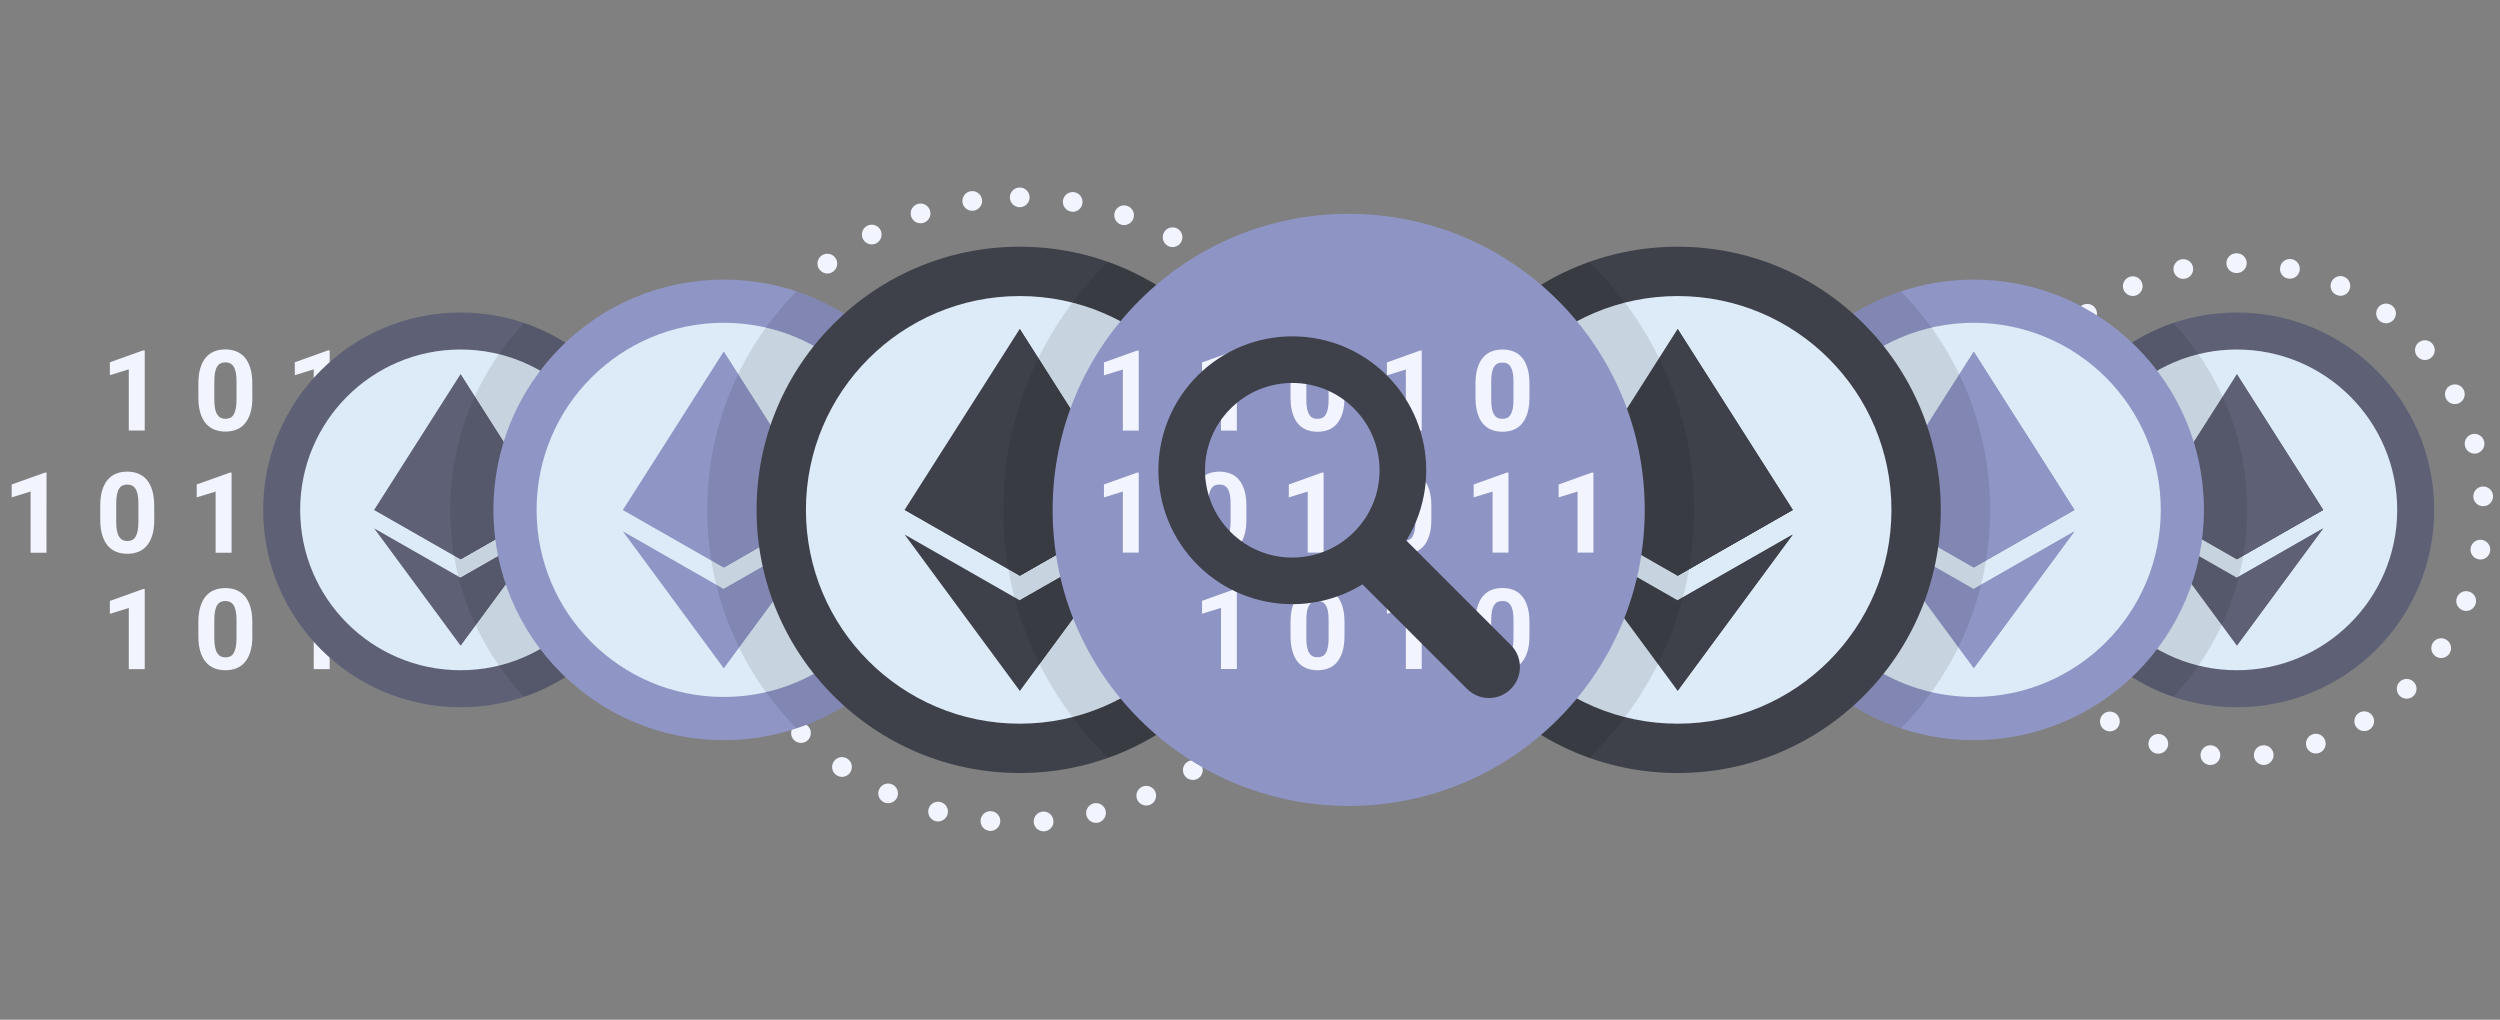 <?xml version="1.0" encoding="utf-8"?>
<!-- Generator: Adobe Illustrator 21.1.0, SVG Export Plug-In . SVG Version: 6.00 Build 0)  -->
<svg version="1.1" id="Layer_1" xmlns="http://www.w3.org/2000/svg" xmlns:xlink="http://www.w3.org/1999/xlink" x="0px" y="0px"
	 width="3040px" height="1240px" viewBox="0 0 3040 1240" enable-background="new 0 0 3040 1240" xml:space="preserve">
<rect x="0" y="0" width="3040" height="1240" fill="#808080" stroke="none"/>
<rect display="none" fill="#2094FA" width="3040" height="1240"/>
<g>
	<g>
		<path fill="#F2F4FF" d="M175.9,523.5h-19.3v-74.4l-23,7.1v-15.7l40.3-14.4h2.1v97.4L175.9,523.5L175.9,523.5z"/>
		<path fill="#F2F4FF" d="M306.9,483.3c0,7.3-0.8,13.6-2.4,18.8s-3.8,9.5-6.7,12.9c-2.9,3.4-6.3,5.9-10.3,7.4
			c-4,1.6-8.5,2.4-13.4,2.4s-9.4-0.8-13.4-2.4c-4-1.6-7.5-4.1-10.4-7.4c-2.9-3.4-5.1-7.7-6.7-12.9c-1.6-5.2-2.4-11.5-2.4-18.8v-16.9
			c0-7.3,0.8-13.6,2.4-18.8c1.6-5.2,3.8-9.5,6.7-12.9s6.3-5.8,10.3-7.4s8.5-2.4,13.3-2.4c4.9,0,9.4,0.8,13.4,2.4s7.5,4.1,10.4,7.4
			c2.9,3.4,5.1,7.7,6.7,12.9s2.4,11.5,2.4,18.8v16.9H306.9z M287.6,463.7c0-4.3-0.3-7.9-0.9-10.9c-0.6-2.9-1.5-5.3-2.7-7.1
			s-2.6-3.1-4.3-3.9c-1.7-0.8-3.6-1.2-5.7-1.2s-4,0.4-5.7,1.2s-3.1,2.1-4.2,3.9c-1.2,1.8-2,4.2-2.6,7.1c-0.6,2.9-0.9,6.6-0.9,10.9
			v22.2c0,4.4,0.3,8,0.9,11s1.5,5.4,2.7,7.2s2.6,3.2,4.3,4c1.7,0.8,3.6,1.2,5.7,1.2s4-0.4,5.7-1.2s3.1-2.1,4.2-4
			c1.1-1.8,2-4.3,2.6-7.2c0.6-3,0.9-6.7,0.9-11V463.7z"/>
		<path fill="#F2F4FF" d="M400.8,523.5h-19.3v-74.4l-23,7.1v-15.7l40.3-14.4h2.1v97.4L400.8,523.5L400.8,523.5z"/>
		<path fill="#F2F4FF" d="M531.9,483.3c0,7.3-0.8,13.6-2.4,18.8c-1.6,5.2-3.8,9.5-6.7,12.9s-6.3,5.9-10.3,7.4
			c-4,1.6-8.5,2.4-13.4,2.4s-9.4-0.8-13.4-2.4c-4-1.6-7.5-4.1-10.4-7.4c-2.9-3.4-5.1-7.7-6.7-12.9s-2.4-11.5-2.4-18.8v-16.9
			c0-7.3,0.8-13.6,2.4-18.8s3.8-9.5,6.7-12.9c2.9-3.4,6.3-5.8,10.3-7.4s8.5-2.4,13.3-2.4c4.9,0,9.4,0.8,13.4,2.4s7.5,4.1,10.4,7.4
			c2.9,3.4,5.1,7.7,6.7,12.9c1.6,5.2,2.4,11.5,2.4,18.8L531.9,483.3L531.9,483.3z M512.6,463.7c0-4.3-0.3-7.9-0.9-10.9
			c-0.6-2.9-1.5-5.3-2.7-7.1s-2.6-3.1-4.3-3.9c-1.7-0.8-3.6-1.2-5.7-1.2s-4,0.4-5.7,1.2s-3.1,2.1-4.2,3.9c-1.2,1.8-2,4.2-2.6,7.1
			c-0.6,2.9-0.9,6.6-0.9,10.9v22.2c0,4.4,0.3,8,0.9,11s1.5,5.4,2.7,7.2s2.6,3.2,4.3,4c1.7,0.8,3.6,1.2,5.7,1.2s4-0.4,5.7-1.2
			s3.1-2.1,4.2-4c1.1-1.8,2-4.3,2.6-7.2c0.6-3,0.9-6.7,0.9-11V463.7z"/>
	</g>
	<g>
		<path fill="#F2F4FF" d="M175.9,813.7h-19.3v-74.4l-23,7.1v-15.7l40.3-14.4h2.1v97.4L175.9,813.7L175.9,813.7z"/>
		<path fill="#F2F4FF" d="M306.9,773.5c0,7.3-0.8,13.6-2.4,18.8s-3.8,9.5-6.7,12.9c-2.9,3.4-6.3,5.9-10.3,7.4
			c-4,1.6-8.5,2.4-13.4,2.4s-9.4-0.8-13.4-2.4c-4-1.6-7.5-4.1-10.4-7.4c-2.9-3.4-5.1-7.7-6.7-12.9c-1.6-5.2-2.4-11.5-2.4-18.8v-16.9
			c0-7.3,0.8-13.6,2.4-18.8c1.6-5.2,3.8-9.5,6.7-12.9s6.3-5.8,10.3-7.4c4-1.6,8.5-2.4,13.3-2.4c4.9,0,9.4,0.8,13.4,2.4
			c4,1.6,7.5,4.1,10.4,7.4c2.9,3.4,5.1,7.7,6.7,12.9s2.4,11.5,2.4,18.8v16.9H306.9z M287.6,753.9c0-4.3-0.3-7.9-0.9-10.9
			c-0.6-2.9-1.5-5.3-2.7-7.1s-2.6-3.1-4.3-3.9c-1.7-0.8-3.6-1.2-5.7-1.2s-4,0.4-5.7,1.2s-3.1,2.1-4.2,3.9c-1.2,1.8-2,4.2-2.6,7.1
			c-0.6,2.9-0.9,6.6-0.9,10.9V776c0,4.4,0.3,8,0.9,11s1.5,5.4,2.7,7.2s2.6,3.2,4.3,4c1.7,0.8,3.6,1.2,5.7,1.2s4-0.4,5.7-1.2
			s3.1-2.1,4.2-4c1.1-1.8,2-4.3,2.6-7.2c0.6-3,0.9-6.7,0.9-11V753.9z"/>
		<path fill="#F2F4FF" d="M400.8,813.7h-19.3v-74.4l-23,7.1v-15.7l40.3-14.4h2.1v97.4L400.8,813.7L400.8,813.7z"/>
		<path fill="#F2F4FF" d="M531.9,773.5c0,7.3-0.8,13.6-2.4,18.8c-1.6,5.2-3.8,9.5-6.7,12.9s-6.3,5.9-10.3,7.4
			c-4,1.6-8.5,2.4-13.4,2.4s-9.4-0.8-13.4-2.4c-4-1.6-7.5-4.1-10.4-7.4c-2.9-3.4-5.1-7.7-6.7-12.9s-2.4-11.5-2.4-18.8v-16.9
			c0-7.3,0.8-13.6,2.4-18.8s3.8-9.5,6.7-12.9c2.9-3.4,6.3-5.8,10.3-7.4c4-1.6,8.5-2.4,13.3-2.4c4.9,0,9.4,0.8,13.4,2.4
			c4,1.6,7.5,4.1,10.4,7.4c2.9,3.4,5.1,7.7,6.7,12.9c1.6,5.2,2.4,11.5,2.4,18.8L531.9,773.5L531.9,773.5z M512.6,753.9
			c0-4.3-0.3-7.9-0.9-10.9c-0.6-2.9-1.5-5.3-2.7-7.1s-2.6-3.1-4.3-3.9c-1.7-0.8-3.6-1.2-5.7-1.2s-4,0.4-5.7,1.2s-3.1,2.1-4.2,3.9
			c-1.2,1.8-2,4.2-2.6,7.1c-0.6,2.9-0.9,6.6-0.9,10.9V776c0,4.4,0.3,8,0.9,11s1.5,5.4,2.7,7.2s2.6,3.2,4.3,4
			c1.7,0.8,3.6,1.2,5.7,1.2s4-0.4,5.7-1.2s3.1-2.1,4.2-4c1.1-1.8,2-4.3,2.6-7.2c0.6-3,0.9-6.7,0.9-11V753.9z"/>
		<path fill="#F2F4FF" d="M625.8,813.7h-19.3v-74.4l-23,7.1v-15.7l40.3-14.4h2.1L625.8,813.7L625.8,813.7z"/>
	</g>
	<g>
		<path fill="#F2F4FF" d="M56.5,672.1H37.2v-74.4l-23,7.1v-15.7l40.3-14.4h2.1L56.5,672.1L56.5,672.1z"/>
		<path fill="#F2F4FF" d="M187.6,631.9c0,7.3-0.8,13.6-2.4,18.8c-1.6,5.2-3.8,9.5-6.7,12.9s-6.3,5.9-10.3,7.4
			c-4,1.6-8.5,2.4-13.4,2.4s-9.4-0.8-13.4-2.4c-4-1.6-7.5-4.1-10.4-7.4c-2.9-3.4-5.1-7.7-6.7-12.9s-2.4-11.5-2.4-18.8V615
			c0-7.3,0.8-13.6,2.4-18.8s3.8-9.5,6.7-12.9s6.3-5.8,10.3-7.4c4-1.6,8.5-2.4,13.3-2.4c4.9,0,9.4,0.8,13.4,2.4
			c4,1.6,7.5,4.1,10.4,7.4c2.9,3.4,5.1,7.7,6.7,12.9c1.6,5.2,2.4,11.5,2.4,18.8L187.6,631.9L187.6,631.9z M168.3,612.3
			c0-4.3-0.3-7.9-0.9-10.9c-0.6-2.9-1.5-5.3-2.7-7.1s-2.6-3.1-4.3-3.9c-1.7-0.8-3.6-1.2-5.7-1.2c-2.1,0-4,0.4-5.7,1.2
			s-3.1,2.1-4.2,3.9c-1.2,1.8-2,4.2-2.6,7.1c-0.6,2.9-0.9,6.6-0.9,10.9v22.2c0,4.4,0.3,8,0.9,11c0.6,3,1.5,5.4,2.7,7.2
			s2.6,3.2,4.3,4s3.6,1.2,5.7,1.2c2.1,0,4-0.4,5.7-1.2s3.1-2.1,4.2-4c1.1-1.8,2-4.3,2.6-7.2c0.6-3,0.9-6.7,0.9-11V612.3z"/>
		<path fill="#F2F4FF" d="M281.5,672.1h-19.3v-74.4l-23,7.1v-15.7l40.3-14.4h2.1v97.4L281.5,672.1L281.5,672.1z"/>
		<path fill="#F2F4FF" d="M412.5,631.9c0,7.3-0.8,13.6-2.4,18.8s-3.8,9.5-6.7,12.9c-2.9,3.4-6.3,5.9-10.3,7.4
			c-4,1.6-8.5,2.4-13.4,2.4s-9.4-0.8-13.4-2.4c-4-1.6-7.5-4.1-10.4-7.4c-2.9-3.4-5.1-7.7-6.7-12.9s-2.4-11.5-2.4-18.8V615
			c0-7.3,0.8-13.6,2.4-18.8s3.8-9.5,6.7-12.9c2.9-3.4,6.3-5.8,10.3-7.4c4-1.6,8.5-2.4,13.3-2.4c4.9,0,9.4,0.8,13.4,2.4
			c4,1.6,7.5,4.1,10.4,7.4c2.9,3.4,5.1,7.7,6.7,12.9s2.4,11.5,2.4,18.8v16.9H412.5z M393.2,612.3c0-4.3-0.3-7.9-0.9-10.9
			c-0.6-2.9-1.5-5.3-2.7-7.1s-2.6-3.1-4.3-3.9c-1.7-0.8-3.6-1.2-5.7-1.2s-4,0.4-5.7,1.2s-3.1,2.1-4.2,3.9s-2,4.2-2.6,7.1
			c-0.6,2.9-0.9,6.6-0.9,10.9v22.2c0,4.4,0.3,8,0.9,11s1.5,5.4,2.7,7.2s2.6,3.2,4.3,4c1.7,0.8,3.6,1.2,5.7,1.2s4-0.4,5.7-1.2
			s3.1-2.1,4.2-4c1.1-1.8,2-4.3,2.6-7.2c0.6-3,0.9-6.7,0.9-11V612.3z"/>
		<path fill="#F2F4FF" d="M506.4,672.1h-19.3v-74.4l-23,7.1v-15.7l40.3-14.4h2.1v97.4L506.4,672.1L506.4,672.1z"/>
		<path fill="#F2F4FF" d="M609.8,672.1h-19.3v-74.4l-23,7.1v-15.7l40.3-14.4h2.1L609.8,672.1L609.8,672.1z"/>
	</g>
</g>
<g id="surface1_9_">
	<circle display="none" fill="#FFFFFF" cx="2720" cy="620" r="320"/>
	<g display="none">
		
			<circle display="inline" fill="none" stroke="#FF3B30" stroke-width="24" stroke-linecap="round" stroke-linejoin="round" stroke-dasharray="0,65.001" cx="2720" cy="620" r="300"/>
	</g>
	<g>
		<path fill="#F2F4FF" d="M2686.6,930.2L2686.6,930.2L2686.6,930.2c-6.6-0.7-11.4-6.6-10.7-13.2l0,0c0.7-6.6,6.6-11.4,13.2-10.7l0,0
			c6.6,0.7,11.4,6.6,10.7,13.2l0,0c-0.6,6.2-5.9,10.7-11.9,10.7l0,0C2687.5,930.3,2687,930.3,2686.6,930.2z M2740.8,919.5
			c-0.7-6.6,4-12.5,10.6-13.2l0,0c6.6-0.7,12.5,4,13.2,10.6l0,0c0.7,6.6-4.1,12.5-10.6,13.2l0,0c-0.4,0-0.9,0.1-1.3,0.1l0,0
			C2746.7,930.2,2741.5,925.7,2740.8,919.5z M2620.7,915.9c-6.3-2.1-9.7-8.9-7.6-15.2l0,0c2.1-6.3,8.9-9.7,15.2-7.6l0,0
			c6.3,2.1,9.7,8.9,7.6,15.2l0,0c-1.7,5-6.4,8.2-11.4,8.2l0,0C2623.2,916.5,2622,916.3,2620.7,915.9z M2804.7,908.1
			c-2.1-6.3,1.2-13.1,7.5-15.2l0,0c6.3-2.1,13.1,1.2,15.2,7.5l0,0c2.1,6.3-1.2,13.1-7.5,15.2l0,0c-1.3,0.4-2.6,0.6-3.9,0.6l0,0
			C2811.1,916.3,2806.4,913.1,2804.7,908.1z M2559.4,887.6L2559.4,887.6L2559.4,887.6c-5.7-3.4-7.5-10.8-4.1-16.5l0,0
			c3.4-5.7,10.8-7.5,16.5-4.1l0,0c5.7,3.4,7.5,10.8,4.1,16.5l0,0c-2.2,3.8-6.2,5.8-10.3,5.8l0,0
			C2563.5,889.3,2561.4,888.7,2559.4,887.6z M2864.6,883.2c-3.4-5.7-1.6-13,4.1-16.5l0,0c5.7-3.4,13-1.6,16.5,4.1l0,0
			c3.4,5.7,1.6,13-4.1,16.5l0,0l0,0l0,0c-1.9,1.2-4.1,1.7-6.2,1.7l0,0C2870.8,889,2866.9,886.9,2864.6,883.2z M2505.7,846.8
			c-4.8-4.5-5-12.1-0.5-17l0,0c4.6-4.8,12.1-5,17-0.5l0,0c4.8,4.5,5,12.1,0.5,17l0,0c-2.4,2.5-5.5,3.8-8.7,3.8l0,0
			C2511,850,2508,849,2505.7,846.8z M2917.8,845.9c-4.6-4.8-4.4-12.4,0.4-17l0,0c4.8-4.6,12.4-4.4,17,0.4l0,0
			c4.6,4.8,4.4,12.4-0.4,17l0,0l0,0l0,0c-2.3,2.2-5.3,3.3-8.3,3.3l0,0C2923.3,849.6,2920.1,848.4,2917.8,845.9z M2462,795.5
			c-3.7-5.5-2.3-12.9,3.2-16.7l0,0c5.5-3.7,12.9-2.3,16.7,3.2l0,0c3.7,5.5,2.3,12.9-3.2,16.7l0,0c-2.1,1.4-4.4,2.1-6.7,2.1l0,0
			C2468.1,800.7,2464.3,798.9,2462,795.5z M2961.7,798.1c-5.5-3.7-6.9-11.2-3.2-16.7l0,0c3.7-5.5,11.2-6.9,16.7-3.2l0,0
			c5.5,3.7,6.9,11.2,3.2,16.7l0,0c-2.3,3.4-6.1,5.3-9.9,5.3l0,0C2966.1,800.2,2963.8,799.5,2961.7,798.1z M2430.2,735.9
			c-2.5-6.2,0.5-13.1,6.7-15.6l0,0c6.2-2.5,13.1,0.5,15.6,6.7l0,0c2.5,6.2-0.5,13.1-6.7,15.6l0,0c-1.5,0.6-3,0.9-4.5,0.9l0,0
			C2436.6,743.5,2432.1,740.6,2430.2,735.9z M2994.4,742c-6.2-2.5-9.2-9.4-6.7-15.6l0,0c2.4-6.2,9.4-9.2,15.6-6.7l0,0
			c6.2,2.4,9.2,9.4,6.7,15.6l0,0c-1.9,4.7-6.4,7.6-11.1,7.6l0,0C2997.4,742.9,2995.9,742.6,2994.4,742z M2412.1,671
			c-1.1-6.5,3.4-12.7,9.9-13.8l0,0c6.5-1.1,12.7,3.4,13.8,9.9l0,0c1.1,6.5-3.4,12.7-9.9,13.8l0,0c-0.7,0.1-1.3,0.2-2,0.2l0,0
			C2418.2,681,2413.1,676.8,2412.1,671z M3014.2,680.2c-6.5-1.1-11-7.2-9.9-13.8l0,0c1.1-6.5,7.2-11,13.8-9.9l0,0
			c6.5,1.1,11,7.2,9.9,13.8l0,0c-1,5.9-6,10.1-11.8,10.1l0,0C3015.5,680.4,3014.8,680.3,3014.2,680.2z M2419.8,616.2
			c-6.6-0.3-11.7-6-11.4-12.6l0,0c0.3-6.6,6-11.7,12.6-11.4l0,0c6.6,0.3,11.7,6,11.4,12.6l0,0c-0.3,6.4-5.6,11.4-12,11.4l0,0
			C2420.2,616.2,2420,616.2,2419.8,616.2z M3007.6,604.2L3007.6,604.2c-0.4-6.6,4.7-12.3,11.3-12.6l0,0c6.6-0.4,12.3,4.7,12.6,11.3
			l0,0c0.4,6.6-4.7,12.3-11.3,12.6l0,0c-0.2,0-0.4,0-0.7,0l0,0C3013.2,615.6,3007.9,610.6,3007.6,604.2z M2427.5,551.8
			c-6.4-1.8-10.1-8.4-8.4-14.8l0,0c1.8-6.4,8.4-10.2,14.8-8.4l0,0c6.4,1.8,10.1,8.4,8.4,14.8l0,0c-1.5,5.3-6.3,8.8-11.6,8.8l0,0
			C2429.7,552.2,2428.6,552.1,2427.5,551.8z M2997.5,542.8c-1.8-6.4,2-13,8.3-14.8l0,0c6.4-1.8,13,2,14.8,8.4l0,0
			c1.8,6.4-2,13-8.4,14.8l0,0c-1.1,0.3-2.2,0.4-3.2,0.4l0,0C3003.8,551.6,2999,548.1,2997.5,542.8z M2449,490.5
			c-5.9-3.1-8.1-10.4-5-16.2l0,0c3.1-5.9,10.4-8.1,16.2-5l0,0c5.9,3.1,8.1,10.4,5,16.2l0,0c-2.2,4.1-6.3,6.4-10.6,6.4l0,0
			C2452.7,491.9,2450.8,491.5,2449,490.5z M2974.5,485c-3.1-5.9-0.9-13.1,5-16.2l0,0c5.9-3.1,13.1-0.9,16.2,5l0,0l0,0l0,0
			c3.1,5.8,0.9,13.1-5,16.2l0,0c-1.8,1-3.7,1.4-5.6,1.4l0,0C2980.8,491.4,2976.6,489,2974.5,485z M2483.2,435.3
			c-5.1-4.3-5.7-11.8-1.4-16.9l0,0c4.3-5.1,11.9-5.7,16.9-1.4l0,0c5.1,4.3,5.7,11.9,1.4,16.9l0,0c-2.4,2.8-5.8,4.2-9.2,4.2l0,0
			C2488.2,438.2,2485.5,437.3,2483.2,435.3z M2939.5,433.5c-4.3-5.1-3.7-12.6,1.4-16.9l0,0c5.1-4.3,12.6-3.7,16.9,1.4l0,0
			c4.3,5.1,3.7,12.6-1.4,16.9l0,0c-2.2,1.9-5,2.9-7.8,2.9l0,0C2945.2,437.7,2941.8,436.3,2939.5,433.5z M2528.5,388.8
			c-4-5.3-3-12.8,2.2-16.8l0,0c5.3-4,12.8-3,16.8,2.2l0,0c4,5.3,3,12.8-2.2,16.8l0,0c-2.2,1.7-4.7,2.5-7.3,2.5l0,0
			C2534.4,393.5,2530.8,391.9,2528.5,388.8z M2894.2,390.7L2894.2,390.7c-5.3-4-6.3-11.5-2.3-16.8l0,0c4-5.3,11.5-6.3,16.8-2.3l0,0
			l0,0l0,0c5.3,4,6.3,11.5,2.3,16.8l0,0c-2.4,3.1-5.9,4.7-9.6,4.7l0,0C2899,393.1,2896.4,392.3,2894.2,390.7z M2582.6,353
			c-2.8-6-0.2-13.1,5.8-15.9l0,0c6-2.8,13.1-0.2,15.9,5.8l0,0c2.8,6,0.2,13.1-5.8,15.9l0,0c-1.6,0.8-3.4,1.1-5.1,1.1l0,0
			C2588.9,359.9,2584.6,357.3,2582.6,353z M2840.9,358.5L2840.9,358.5c-6-2.8-8.6-9.9-5.8-15.9l0,0c2.8-6,9.9-8.6,15.9-5.8l0,0l0,0
			l0,0c6,2.8,8.6,9.9,5.8,15.9l0,0c-2,4.4-6.4,7-10.9,7l0,0C2844.3,359.6,2842.5,359.3,2840.9,358.5z M2643.2,329.7
			c-1.4-6.5,2.7-12.9,9.1-14.3l0,0c6.5-1.4,12.9,2.7,14.3,9.1l0,0c1.4,6.5-2.6,12.9-9.1,14.3l0,0c-0.9,0.2-1.8,0.3-2.6,0.3l0,0
			C2649.4,339.1,2644.4,335.3,2643.2,329.7z M2781.9,338.7c-6.5-1.4-10.6-7.8-9.1-14.3l0,0c1.4-6.5,7.8-10.6,14.3-9.2l0,0
			c6.5,1.4,10.6,7.8,9.2,14.3l0,0c-1.2,5.6-6.2,9.4-11.7,9.4l0,0C2783.6,338.9,2782.8,338.9,2781.9,338.7z M2707.3,320
			c0-6.6,5.4-12,12-12l0,0c0.1,0,0.2,0,0.4,0l0,0c0.1,0,0.2,0,0.3,0l0,0c6.6,0,12,5.4,12,12l0,0c0,6.6-5.4,12-12,12l0,0
			c-0.1,0-0.2,0-0.3,0l0,0c-0.1,0-0.2,0-0.3,0l0,0l0,0l0,0C2712.7,332,2707.3,326.6,2707.3,320z"/>
	</g>
</g>
<g id="surface1_7_">
	<circle display="none" fill="#FFFFFF" cx="1240" cy="620" r="400"/>
	<g display="none">
		
			<circle display="inline" fill="none" stroke="#FF3B30" stroke-width="24" stroke-linecap="round" stroke-linejoin="round" stroke-dasharray="0,64.738" cx="1240" cy="620" r="380"/>
	</g>
	<g>
		<g>
			<path fill="#F2F4FF" d="M1257,999.8c-0.5-6.6,4.5-12.4,11.1-12.9l0,0c6.6-0.5,12.4,4.5,12.9,11.1l0,0c0.5,6.6-4.5,12.4-11.1,12.9
				l0,0l0,0l0,0c-0.3,0-0.6,0-0.9,0l0,0C1262.7,1010.9,1257.5,1006.1,1257,999.8z M1203.2,1010.3L1203.2,1010.3L1203.2,1010.3
				c-6.6-0.6-11.4-6.5-10.8-13.1l0,0c0.6-6.6,6.5-11.5,13.1-10.8l0,0c6.6,0.6,11.5,6.5,10.8,13.1l0,0c-0.6,6.2-5.8,10.9-11.9,10.9
				l0,0C1204,1010.3,1203.6,1010.3,1203.2,1010.3z M1321.1,991.5c-1.6-6.4,2.3-12.9,8.7-14.6l0,0c6.4-1.6,13,2.3,14.6,8.7l0,0
				c1.6,6.4-2.3,13-8.7,14.6l0,0l0,0l0,0c-1,0.2-2,0.4-2.9,0.4l0,0C1327.4,1000.6,1322.5,997,1321.1,991.5z M1137.6,998.5
				L1137.6,998.5L1137.6,998.5c-6.4-1.7-10.2-8.3-8.5-14.7l0,0c1.7-6.4,8.3-10.2,14.7-8.5l0,0c6.4,1.7,10.2,8.3,8.5,14.7l0,0
				c-1.5,5.3-6.3,8.9-11.6,8.9l0,0C1139.7,998.9,1138.6,998.8,1137.6,998.5z M1382.9,972.4c-2.7-6.1,0-13.2,6.1-15.8l0,0
				c6.1-2.7,13.1,0.1,15.8,6.1l0,0c2.7,6.1-0.1,13.2-6.1,15.8l0,0c-1.6,0.7-3.2,1-4.9,1l0,0C1389.3,979.5,1384.9,976.9,1382.9,972.4
				z M1074.9,975.6c-6-2.8-8.6-9.9-5.8-15.9l0,0c2.8-6,9.9-8.6,15.9-5.8l0,0c6,2.8,8.6,9.9,5.8,15.9l0,0c-2,4.4-6.4,6.9-10.9,6.9
				l0,0C1078.3,976.8,1076.5,976.4,1074.9,975.6z M1440.5,943.1c-3.7-5.5-2.2-13,3.3-16.6l0,0c5.5-3.7,13-2.2,16.7,3.3l0,0
				c3.7,5.5,2.2,13-3.3,16.6l0,0l0,0l0,0c-2,1.4-4.4,2-6.6,2l0,0C1446.6,948.4,1442.8,946.5,1440.5,943.1z M1017,942.5
				c-5.5-3.8-6.8-11.2-3-16.7l0,0c3.8-5.5,11.2-6.8,16.7-3l0,0c5.5,3.8,6.8,11.2,3,16.7l0,0c-2.3,3.4-6.1,5.2-9.9,5.2l0,0
				C1021.5,944.6,1019.1,943.9,1017,942.5z M1492.3,904.4c-4.5-4.8-4.3-12.4,0.5-17l0,0c4.8-4.5,12.4-4.3,17,0.5l0,0
				c4.5,4.8,4.3,12.4-0.5,17l0,0l0,0l0,0c-2.3,2.2-5.3,3.3-8.2,3.3l0,0C1497.9,908.1,1494.7,906.9,1492.3,904.4z M965.6,900
				c-4.7-4.6-4.8-12.2-0.2-17l0,0c4.6-4.7,12.2-4.8,17-0.2l0,0c4.7,4.6,4.8,12.2,0.2,17l0,0c-2.3,2.4-5.5,3.6-8.6,3.6l0,0
				C971,903.4,968,902.3,965.6,900z M1536.9,857.5c-5.3-4-6.4-11.5-2.4-16.8l0,0c4-5.3,11.5-6.4,16.8-2.4l0,0
				c5.3,4,6.4,11.5,2.4,16.8l0,0c-2.4,3.1-6,4.8-9.6,4.8l0,0C1541.6,859.9,1539.1,859.1,1536.9,857.5z M922.1,849.5L922.1,849.5
				L922.1,849.5c-3.9-5.4-2.7-12.9,2.7-16.8l0,0c5.4-3.9,12.9-2.7,16.8,2.7l0,0c3.9,5.4,2.7,12.9-2.7,16.8l0,0
				c-2.1,1.5-4.6,2.3-7,2.3l0,0C928.1,854.4,924.5,852.7,922.1,849.5z M1572.9,803.7c-5.9-3-8.2-10.3-5.2-16.2l0,0
				c3-5.9,10.2-8.2,16.2-5.2l0,0c5.9,3,8.2,10.2,5.2,16.2l0,0l0,0l0,0c-2.1,4.1-6.3,6.5-10.7,6.5l0,0
				C1576.5,805.1,1574.7,804.6,1572.9,803.7z M887.8,792.3L887.8,792.3L887.8,792.3c-2.9-6-0.5-13.1,5.5-16.1l0,0
				c6-2.9,13.1-0.5,16,5.5l0,0c2.9,5.9,0.5,13.1-5.5,16l0,0c-1.7,0.8-3.5,1.2-5.3,1.2l0,0C894.1,799,889.9,796.5,887.8,792.3z
				 M1599.3,744.6c-6.3-2-9.9-8.7-7.9-15l0,0c2-6.3,8.7-9.9,15-7.9l0,0c6.3,2,9.9,8.7,7.9,15l0,0c-1.6,5.1-6.3,8.4-11.5,8.4l0,0
				C1601.7,745.2,1600.5,745,1599.3,744.6z M863.7,730.1c-1.9-6.4,1.8-13,8.1-14.9l0,0c6.4-1.9,13,1.8,14.9,8.2l0,0
				c1.9,6.4-1.8,13-8.2,14.9l0,0c-1.1,0.3-2.2,0.5-3.4,0.5l0,0C870,738.8,865.2,735.3,863.7,730.1z M1615.2,682
				c-6.6-0.9-11.2-6.9-10.3-13.5l0,0c0.9-6.6,6.9-11.2,13.5-10.3l0,0c6.6,0.9,11.2,6.9,10.3,13.5l0,0c-0.8,6-6,10.4-11.9,10.4l0,0
				C1616.2,682.1,1615.7,682,1615.2,682z M850.5,664.7L850.5,664.7L850.5,664.7c-0.8-6.6,4-12.5,10.6-13.3l0,0
				c6.6-0.8,12.5,4,13.3,10.6l0,0c0.8,6.6-4,12.5-10.6,13.3l0,0c-0.5,0-0.9,0.1-1.4,0.1l0,0C856.4,675.4,851.2,670.9,850.5,664.7z
				 M1607.7,605.9c-0.2-6.6,4.9-12.2,11.5-12.4l0,0c6.6-0.2,12.2,4.9,12.4,11.5l0,0c0.2,6.6-4.9,12.2-11.5,12.4l0,0
				c-0.2,0-0.3,0-0.5,0l0,0C1613.3,617.5,1608,612.4,1607.7,605.9z M859.9,610.8c-6.6-0.4-11.7-6-11.3-12.6l0,0
				c0.4-6.6,6-11.7,12.6-11.3l0,0c6.6,0.4,11.7,6,11.3,12.6l0,0c-0.4,6.4-5.6,11.3-12,11.3l0,0C860.4,610.8,860.1,610.8,859.9,610.8
				z M1600.1,543.8c-1.4-6.5,2.8-12.9,9.3-14.2l0,0c6.5-1.4,12.8,2.8,14.2,9.3l0,0l0,0l0,0c1.4,6.5-2.8,12.9-9.3,14.2l0,0
				c-0.8,0.2-1.7,0.3-2.5,0.3l0,0C1606.3,553.3,1601.3,549.5,1600.1,543.8z M866.9,546.5c-6.4-1.5-10.5-7.9-9-14.4l0,0
				c1.5-6.5,7.9-10.5,14.4-9l0,0c6.5,1.5,10.5,7.9,9,14.4l0,0c-1.3,5.6-6.2,9.3-11.7,9.3l0,0C868.7,546.8,867.8,546.7,866.9,546.5z
				 M1582,483.9c-2.5-6.2,0.5-13.1,6.7-15.6l0,0c6.2-2.5,13.1,0.5,15.6,6.7l0,0c2.5,6.2-0.5,13.1-6.7,15.6l0,0
				c-1.5,0.6-3,0.9-4.4,0.9l0,0C1588.4,491.5,1583.9,488.6,1582,483.9z M884.8,484.3c-6.1-2.6-9-9.6-6.4-15.7l0,0l0,0l0,0
				c2.6-6.1,9.6-9,15.7-6.4l0,0c6.1,2.6,9,9.6,6.4,15.7l0,0c-1.9,4.6-6.4,7.4-11.1,7.4l0,0C887.8,485.2,886.3,484.9,884.8,484.3z
				 M1554,428L1554,428c-3.5-5.6-1.7-13,4-16.5l0,0c5.7-3.5,13-1.7,16.5,4l0,0c3.5,5.6,1.7,13-4,16.5l0,0c-1.9,1.2-4.1,1.8-6.3,1.8
				l0,0C1560.2,433.7,1556.2,431.7,1554,428z M912.9,426c-5.6-3.6-7.2-11-3.7-16.6l0,0l0,0l0,0c3.6-5.6,11-7.2,16.6-3.7l0,0
				c5.6,3.6,7.2,11,3.7,16.6l0,0c-2.3,3.6-6.2,5.5-10.1,5.5l0,0C917.2,427.9,914.9,427.3,912.9,426z M1516.9,377.6L1516.9,377.6
				c-4.4-5-3.9-12.6,1.1-16.9l0,0c5-4.4,12.6-3.9,16.9,1.1l0,0c4.4,5,3.9,12.6-1.1,16.9l0,0c-2.3,2-5.1,3-7.9,3l0,0
				C1522.5,381.6,1519.2,380.3,1516.9,377.6z M950.6,373.4c-4.9-4.5-5.3-12-0.8-17l0,0c4.5-4.9,12-5.3,17-0.8l0,0
				c4.9,4.5,5.3,12,0.8,17l0,0c-2.4,2.6-5.6,3.9-8.9,3.9l0,0C955.8,376.6,952.9,375.5,950.6,373.4z M1471.8,334.1
				c-5.2-4.2-5.9-11.7-1.8-16.9l0,0c4.2-5.1,11.7-5.9,16.9-1.8l0,0c5.1,4.2,5.9,11.7,1.8,16.9l0,0c-2.4,2.9-5.8,4.4-9.3,4.4l0,0
				C1476.6,336.8,1474,335.9,1471.8,334.1z M996.6,327.9c-4.1-5.2-3.2-12.8,2-16.8l0,0c5.2-4.1,12.8-3.2,16.9,2l0,0
				c4.1,5.2,3.2,12.8-2,16.9l0,0c-2.2,1.7-4.8,2.6-7.4,2.6l0,0C1002.5,332.6,998.9,331,996.6,327.9z M1420,298.9
				c-5.8-3.2-7.8-10.6-4.6-16.3l0,0c3.2-5.8,10.6-7.8,16.3-4.6l0,0c5.8,3.2,7.8,10.6,4.6,16.3l0,0c-2.2,3.9-6.3,6.1-10.5,6.1l0,0
				C1423.8,300.5,1421.8,300,1420,298.9z M1049.5,290.9c-3.1-5.8-1-13.1,4.9-16.3l0,0l0,0l0,0c5.8-3.1,13.1-0.9,16.2,4.9l0,0
				c3.1,5.8,1,13.1-4.9,16.3l0,0c-1.8,1-3.8,1.4-5.7,1.4l0,0C1055.8,297.2,1051.7,294.9,1049.5,290.9z M1362.9,273
				c-6.2-2.2-9.5-9.1-7.3-15.3l0,0c2.2-6.2,9.1-9.5,15.3-7.3l0,0l0,0l0,0c6.2,2.2,9.5,9.1,7.3,15.3l0,0c-1.8,4.9-6.4,8-11.3,8l0,0
				C1365.6,273.7,1364.3,273.5,1362.9,273z M1108,263.3c-2.1-6.3,1.3-13.1,7.6-15.2l0,0l0,0l0,0c6.3-2.1,13.1,1.3,15.2,7.6l0,0
				c2.1,6.3-1.3,13.1-7.6,15.2l0,0c-1.3,0.4-2.5,0.6-3.8,0.6l0,0C1114.4,271.5,1109.7,268.4,1108,263.3z M1302.4,257.3
				c-6.5-1.1-10.9-7.3-9.8-13.8l0,0c1.1-6.5,7.3-10.9,13.8-9.8l0,0l0,0l0,0c6.5,1.1,10.9,7.3,9.8,13.9l0,0c-1,5.8-6.1,10-11.8,10
				l0,0C1303.8,257.4,1303.1,257.4,1302.4,257.3z M1170.4,246.2c-1-6.6,3.5-12.7,10-13.7l0,0c6.6-1,12.7,3.5,13.7,10l0,0
				c1,6.5-3.5,12.7-10.1,13.7l0,0c-0.6,0.1-1.2,0.1-1.8,0.1l0,0C1176.4,256.4,1171.3,252.1,1170.4,246.2z M1228,240
				c0-6.6,5.4-12,12-12l0,0c6.6,0,12,5.4,12,12l0,0c0,6.6-5.4,12-12,12l0,0C1233.4,252,1228,246.6,1228,240z"/>
		</g>
	</g>
</g>
<g id="surface1_3_">
	<circle fill="#5E6076" cx="560" cy="620" r="240"/>
	<circle fill="#DDEAF7" cx="560" cy="620" r="195"/>
	<path fill="#5E6076" d="M455,620l105-165l105,165l-105,60L455,620z"/>
	<path fill="#5E6076" d="M560,455l105,165l-105,60V455z"/>
	<path fill="#5E6076" d="M455,642.5l105,60l105-60L560,785L455,642.5z"/>
	<path fill="#5E6076" d="M560,702.5l105-60L560,785V702.5z"/>
	<path fill="#5E6076" d="M455,620l105-45l105,45l-105,60L455,620z"/>
	<path fill="#5E6076" d="M560,575l105,45l-105,60V575z"/>
</g>
<g id="surface1_4_">
	<circle fill="#5E6076" cx="2720" cy="620" r="240"/>
	<circle fill="#DDEAF7" cx="2720" cy="620" r="195"/>
	<path fill="#5E6076" d="M2615,620l105-165l105,165l-105,60L2615,620z"/>
	<path fill="#5E6076" d="M2720,455l105,165l-105,60V455z"/>
	<path fill="#5E6076" d="M2615,642.5l105,60l105-60L2720,785L2615,642.5z"/>
	<path fill="#5E6076" d="M2720,702.5l105-60L2720,785V702.5z"/>
	<path fill="#5E6076" d="M2615,620l105-45l105,45l-105,60L2615,620z"/>
	<path fill="#5E6076" d="M2720,575l105,45l-105,60V575z"/>
</g>
<g>
	<path opacity="0.1" enable-background="new    " d="M2642.7,392.7C2548.1,424.9,2480,514.5,2480,620s68.1,195.1,162.7,227.3
		c55.7-59.5,89.8-139.4,89.8-227.3S2698.4,452.2,2642.7,392.7z"/>
	<path opacity="0.1" enable-background="new    " d="M637.3,392.7c-55.7,59.5-89.8,139.4-89.8,227.3s34.1,167.8,89.8,227.3
		C731.9,815.1,800,725.5,800,620S731.9,424.9,637.3,392.7z"/>
</g>
<g id="surface1_1_">
	<circle fill="#8F96C5" cx="2400" cy="620" r="280"/>
	<circle fill="#DDEAF7" cx="2400" cy="620" r="227.5"/>
	<path fill="#8F96C5" d="M2277.5,620L2400,427.5L2522.5,620L2400,690L2277.5,620z"/>
	<path fill="#8F96C5" d="M2400,427.5L2522.5,620L2400,690V427.5z"/>
	<path fill="#8F96C5" d="M2277.5,646.2l122.5,70l122.5-70L2400,812.5L2277.5,646.2z"/>
	<path fill="#8F96C5" d="M2400,716.2l122.5-70L2400,812.5V716.2z"/>
	<path fill="#8F96C5" d="M2277.5,620l122.5-52.5l122.5,52.5L2400,690L2277.5,620z"/>
	<path fill="#8F96C5" d="M2400,567.5l122.5,52.5L2400,690V567.5z"/>
</g>
<g id="surface1_2_">
	<circle fill="#8F96C5" cx="880" cy="620" r="280"/>
	<circle fill="#DDEAF7" cx="880" cy="620" r="227.5"/>
	<path fill="#8F96C5" d="M757.5,620L880,427.5L1002.5,620L880,690L757.5,620z"/>
	<path fill="#8F96C5" d="M880,427.5L1002.5,620L880,690V427.5z"/>
	<path fill="#8F96C5" d="M757.5,646.2l122.5,70l122.5-70L880,812.5L757.5,646.2z"/>
	<path fill="#8F96C5" d="M880,716.2l122.5-70L880,812.5V716.2z"/>
	<path fill="#8F96C5" d="M757.5,620L880,567.5l122.5,52.5L880,690L757.5,620z"/>
	<path fill="#8F96C5" d="M880,567.5l122.5,52.5L880,690V567.5z"/>
</g>
<g>
	<path opacity="0.1" enable-background="new    " d="M2311.6,354.3c-111.3,37-191.6,142-191.6,265.7s80.3,228.7,191.6,265.7
		C2378.7,817.2,2420,723.4,2420,620S2378.7,422.8,2311.6,354.3z"/>
	<path opacity="0.1" enable-background="new    " d="M968.4,354.3C901.3,422.8,860,516.6,860,620s41.3,197.2,108.4,265.7
		c111.3-37,191.6-141.9,191.6-265.7S1079.7,391.3,968.4,354.3z"/>
</g>
<g id="surface1_5_">
	<circle fill="#3E4149" cx="2040" cy="620" r="320"/>
	<circle fill="#DDEAF7" cx="2040" cy="620" r="260"/>
	<path fill="#3E4149" d="M1900,620l140-220l140,220l-140,80L1900,620z"/>
	<path fill="#3E4149" d="M2040,400l140,220l-140,80V400z"/>
	<path fill="#3E4149" d="M1900,650l140,80l140-80l-140,190L1900,650z"/>
	<path fill="#3E4149" d="M2040,730l140-80l-140,190V730z"/>
	<path fill="#3E4149" d="M1900,620l140-60l140,60l-140,80L1900,620z"/>
	<path fill="#3E4149" d="M2040,560l140,60l-140,80V560z"/>
</g>
<g id="surface1">
	<circle fill="#3E4149" cx="1240" cy="620" r="320"/>
	<circle fill="#DDEAF7" cx="1240" cy="620" r="260"/>
	<path fill="#3E4149" d="M1100,620l140-220l140,220l-140,80L1100,620z"/>
	<path fill="#3E4149" d="M1240,400l140,220l-140,80V400z"/>
	<path fill="#3E4149" d="M1100,650l140,80l140-80l-140,190L1100,650z"/>
	<path fill="#3E4149" d="M1240,730l140-80l-140,190V730z"/>
	<path fill="#3E4149" d="M1100,620l140-60l140,60l-140,80L1100,620z"/>
	<path fill="#3E4149" d="M1240,560l140,60l-140,80V560z"/>
</g>
<g>
	<path opacity="0.1" enable-background="new    " d="M1347.6,318.5C1268.9,394.9,1220,501.7,1220,620s48.9,225.1,127.6,301.5
		C1471.4,877.3,1560,759,1560,620S1471.4,362.7,1347.6,318.5z"/>
	<path opacity="0.1" enable-background="new    " d="M1932.4,318.5C1808.6,362.7,1720,481,1720,620s88.6,257.3,212.4,301.5
		C2011.1,845.1,2060,738.3,2060,620S2011.1,394.9,1932.4,318.5z"/>
</g>
<g>
	<circle fill="#8E95C5" cx="1640" cy="620" r="360"/>
	<g>
		<g>
			<path fill="#F2F4FF" d="M1504,523.6h-19.3v-74.3l-23,7.1v-15.7l40.2-14.4h2.1L1504,523.6L1504,523.6z"/>
			<path fill="#F2F4FF" d="M1634.9,483.4c0,7.3-0.8,13.6-2.4,18.8s-3.8,9.5-6.7,13c-2.8,3.3-6.3,5.9-10.3,7.4
				c-4.1,1.6-8.5,2.4-13.4,2.4s-9.3-0.8-13.4-2.4c-4.1-1.6-7.5-4.1-10.3-7.4c-2.9-3.3-5.1-7.7-6.7-13s-2.4-11.5-2.4-18.8v-16.9
				c0-7.3,0.8-13.6,2.4-18.8s3.8-9.5,6.7-12.9c2.9-3.3,6.4-5.9,10.3-7.4c4-1.6,8.5-2.4,13.4-2.4s9.3,0.8,13.4,2.4
				c4.1,1.6,7.5,4.1,10.3,7.4c2.9,3.3,5.1,7.6,6.7,12.9c1.6,5.2,2.4,11.5,2.4,18.8V483.4z M1615.6,463.9c0-4.3-0.3-7.9-0.9-10.9
				c-0.6-2.9-1.5-5.3-2.7-7.1c-1.1-1.8-2.6-3.1-4.3-3.9c-1.7-0.8-3.6-1.1-5.7-1.1s-4.1,0.4-5.7,1.1c-1.7,0.8-3,2.1-4.3,3.9
				c-1.1,1.8-2,4.2-2.6,7.1c-0.6,2.9-0.9,6.6-0.9,10.9V486c0,4.4,0.3,8,0.9,11s1.5,5.4,2.7,7.2c1.1,1.9,2.6,3.1,4.3,4
				c1.7,0.8,3.6,1.1,5.7,1.1s4.1-0.4,5.7-1.1c1.7-0.8,3.1-2.1,4.3-4c1.1-1.9,2-4.3,2.6-7.2c0.6-3,0.9-6.7,0.9-11V463.9z"/>
			<path fill="#F2F4FF" d="M1728.8,523.6h-19.3v-74.3l-23,7.1v-15.7l40.2-14.4h2.1L1728.8,523.6L1728.8,523.6z"/>
			<path fill="#F2F4FF" d="M1859.8,483.4c0,7.3-0.8,13.6-2.4,18.8s-3.8,9.5-6.7,13c-2.8,3.3-6.3,5.9-10.3,7.4
				c-4.1,1.6-8.5,2.4-13.4,2.4s-9.3-0.8-13.4-2.4c-4.1-1.6-7.5-4.1-10.3-7.4c-2.9-3.3-5.1-7.7-6.7-13c-1.6-5.2-2.4-11.5-2.4-18.8
				v-16.9c0-7.3,0.8-13.6,2.4-18.8s3.8-9.5,6.7-12.9s6.4-5.9,10.3-7.4c4-1.6,8.5-2.4,13.4-2.4s9.3,0.8,13.4,2.4
				c4.1,1.6,7.5,4.1,10.3,7.4c2.9,3.3,5.1,7.6,6.7,12.9c1.6,5.2,2.4,11.5,2.4,18.8V483.4z M1840.4,463.9c0-4.3-0.3-7.9-0.9-10.9
				c-0.6-2.9-1.5-5.3-2.7-7.1c-1.1-1.8-2.6-3.1-4.3-3.9c-1.7-0.8-3.6-1.1-5.7-1.1s-4.1,0.4-5.7,1.1c-1.7,0.8-3,2.1-4.3,3.9
				c-1.1,1.8-2,4.2-2.6,7.1c-0.6,2.9-0.9,6.6-0.9,10.9V486c0,4.4,0.3,8,0.9,11s1.5,5.4,2.7,7.2c1.1,1.9,2.6,3.1,4.3,4
				c1.7,0.8,3.6,1.1,5.7,1.1s4.1-0.4,5.7-1.1c1.7-0.8,3.1-2.1,4.3-4c1.1-1.9,2-4.3,2.6-7.2c0.6-3,0.9-6.7,0.9-11V463.9z"/>
			<path fill="#F2F4FF" d="M1384.7,523.6h-19.3v-74.3l-23,7.1v-15.7l40.2-14.4h2.1L1384.7,523.6L1384.7,523.6z"/>
		</g>
		<g>
			<path fill="#F2F4FF" d="M1504,813.5h-19.3v-74.3l-23,7.1v-15.7l40.2-14.4h2.1L1504,813.5L1504,813.5z"/>
			<path fill="#F2F4FF" d="M1634.9,773.4c0,7.3-0.8,13.6-2.4,18.8s-3.8,9.5-6.7,13c-2.8,3.3-6.3,5.9-10.3,7.4
				c-4.1,1.6-8.5,2.4-13.4,2.4s-9.3-0.8-13.4-2.4c-4.1-1.6-7.5-4.1-10.3-7.4c-2.9-3.3-5.1-7.7-6.7-13c-1.6-5.2-2.4-11.5-2.4-18.8
				v-16.9c0-7.3,0.8-13.6,2.4-18.8s3.8-9.5,6.7-12.9c2.9-3.3,6.4-5.9,10.3-7.4c4-1.6,8.5-2.4,13.4-2.4s9.3,0.8,13.4,2.4
				c4.1,1.6,7.5,4.1,10.3,7.4c2.9,3.3,5.1,7.6,6.7,12.9s2.4,11.5,2.4,18.8V773.4z M1615.6,753.8c0-4.3-0.3-7.9-0.9-10.9
				c-0.6-2.9-1.5-5.3-2.7-7.1c-1.1-1.8-2.6-3.1-4.3-3.9c-1.7-0.8-3.6-1.1-5.7-1.1s-4.1,0.4-5.7,1.1c-1.7,0.8-3,2.1-4.3,3.9
				c-1.1,1.8-2,4.2-2.6,7.1s-0.9,6.6-0.9,10.9v22.1c0,4.4,0.3,8,0.9,11s1.5,5.4,2.7,7.2c1.1,1.9,2.6,3.1,4.3,4
				c1.7,0.8,3.6,1.1,5.7,1.1s4.1-0.4,5.7-1.1c1.7-0.8,3.1-2.1,4.3-4s2-4.3,2.6-7.2c0.6-3,0.9-6.7,0.9-11V753.8z"/>
			<path fill="#F2F4FF" d="M1728.8,813.5h-19.3v-74.3l-23,7.1v-15.7l40.2-14.4h2.1L1728.8,813.5L1728.8,813.5z"/>
			<path fill="#F2F4FF" d="M1859.8,773.4c0,7.3-0.8,13.6-2.4,18.8s-3.8,9.5-6.7,13c-2.8,3.3-6.3,5.9-10.3,7.4
				c-4.1,1.6-8.5,2.4-13.4,2.4s-9.3-0.8-13.4-2.4c-4.1-1.6-7.5-4.1-10.3-7.4c-2.9-3.3-5.1-7.7-6.7-13c-1.6-5.2-2.4-11.5-2.4-18.8
				v-16.9c0-7.3,0.8-13.6,2.4-18.8s3.8-9.5,6.7-12.9c2.9-3.3,6.4-5.9,10.3-7.4c4-1.6,8.5-2.4,13.4-2.4s9.3,0.8,13.4,2.4
				c4.1,1.6,7.5,4.1,10.3,7.4c2.9,3.3,5.1,7.6,6.7,12.9c1.6,5.2,2.4,11.5,2.4,18.8V773.4z M1840.4,753.8c0-4.3-0.3-7.9-0.9-10.9
				c-0.6-2.9-1.5-5.3-2.7-7.1c-1.1-1.8-2.6-3.1-4.3-3.9c-1.7-0.8-3.6-1.1-5.7-1.1s-4.1,0.4-5.7,1.1c-1.7,0.8-3,2.1-4.3,3.9
				c-1.1,1.8-2,4.2-2.6,7.1s-0.9,6.6-0.9,10.9v22.1c0,4.4,0.3,8,0.9,11s1.5,5.4,2.7,7.2c1.1,1.9,2.6,3.1,4.3,4
				c1.7,0.8,3.6,1.1,5.7,1.1s4.1-0.4,5.7-1.1c1.7-0.8,3.1-2.1,4.3-4c1.1-1.9,2-4.3,2.6-7.2c0.6-3,0.9-6.7,0.9-11V753.8z"/>
		</g>
		<g>
			<path fill="#F2F4FF" d="M1384.7,672h-19.3v-74.3l-23,7.1v-15.7l40.2-14.4h2.1L1384.7,672L1384.7,672z"/>
			<path fill="#F2F4FF" d="M1515.6,631.9c0,7.3-0.8,13.6-2.4,18.8s-3.8,9.5-6.7,13c-2.8,3.3-6.3,5.9-10.3,7.4
				c-4.1,1.6-8.5,2.4-13.4,2.4s-9.3-0.8-13.4-2.4c-4.1-1.6-7.5-4.1-10.3-7.4c-2.9-3.3-5.1-7.7-6.7-13c-1.6-5.2-2.4-11.5-2.4-18.8
				V615c0-7.3,0.8-13.6,2.4-18.8s3.8-9.5,6.7-12.9c2.9-3.3,6.4-5.9,10.3-7.4c4-1.6,8.5-2.4,13.4-2.4s9.3,0.8,13.4,2.4
				c4.1,1.6,7.5,4.1,10.3,7.4c2.9,3.3,5.1,7.6,6.7,12.9c1.6,5.2,2.4,11.5,2.4,18.8V631.9z M1496.4,612.2c0-4.3-0.3-7.9-0.9-10.9
				c-0.6-2.9-1.5-5.3-2.7-7.1c-1.1-1.8-2.6-3.1-4.3-3.9c-1.7-0.8-3.6-1.1-5.7-1.1s-4.1,0.4-5.7,1.1c-1.7,0.8-3,2.1-4.3,3.9
				c-1.1,1.8-2,4.2-2.6,7.1s-0.9,6.6-0.9,10.9v22.1c0,4.4,0.3,8,0.9,11s1.5,5.4,2.7,7.2c1.1,1.9,2.6,3.1,4.3,4
				c1.7,0.8,3.6,1.1,5.7,1.1s4.1-0.4,5.7-1.1c1.7-0.8,3.1-2.1,4.3-4s2-4.3,2.6-7.2c0.6-3,0.9-6.7,0.9-11V612.2z"/>
			<path fill="#F2F4FF" d="M1609.5,672h-19.3v-74.3l-23,7.1v-15.7l40.2-14.4h2.1L1609.5,672L1609.5,672z"/>
			<path fill="#F2F4FF" d="M1740.5,631.9c0,7.3-0.8,13.6-2.4,18.8s-3.8,9.5-6.7,13c-2.8,3.3-6.3,5.9-10.3,7.4
				c-4.1,1.6-8.5,2.4-13.4,2.4s-9.3-0.8-13.4-2.4c-4.1-1.6-7.5-4.1-10.3-7.4c-2.9-3.3-5.1-7.7-6.7-13c-1.6-5.2-2.4-11.5-2.4-18.8
				V615c0-7.3,0.8-13.6,2.4-18.8s3.8-9.5,6.7-12.9c2.9-3.3,6.4-5.9,10.3-7.4c4-1.6,8.5-2.4,13.4-2.4s9.3,0.8,13.4,2.4
				c4.1,1.6,7.5,4.1,10.3,7.4c2.9,3.3,5.1,7.6,6.7,12.9c1.6,5.2,2.4,11.5,2.4,18.8V631.9z M1721.1,612.2c0-4.3-0.3-7.9-0.9-10.9
				c-0.6-2.9-1.5-5.3-2.7-7.1c-1.1-1.8-2.6-3.1-4.3-3.9c-1.7-0.8-3.6-1.1-5.7-1.1s-4.1,0.4-5.7,1.1c-1.7,0.8-3,2.1-4.3,3.9
				c-1.1,1.8-2,4.2-2.6,7.1s-0.9,6.6-0.9,10.9v22.1c0,4.4,0.3,8,0.9,11s1.5,5.4,2.7,7.2c1.1,1.9,2.6,3.1,4.3,4
				c1.7,0.8,3.6,1.1,5.7,1.1s4.1-0.4,5.7-1.1c1.7-0.8,3.1-2.1,4.3-4c1.1-1.9,2-4.3,2.6-7.2c0.6-3,0.9-6.7,0.9-11V612.2z"/>
			<path fill="#F2F4FF" d="M1834.3,672H1815v-74.3l-23,7.1v-15.7l40.2-14.4h2.1L1834.3,672L1834.3,672z"/>
			<path fill="#F2F4FF" d="M1937.6,672h-19.3v-74.3l-23,7.1v-15.7l40.2-14.4h2.1L1937.6,672L1937.6,672z"/>
		</g>
	</g>
	<g>
		<path fill="#3E4149" d="M1783.9,837.7l-145.8-145.8l53.3-53.3l145.8,145.8c14.7,14.7,14.7,38.6,0,53.3l0,0
			C1822.6,852.5,1798.7,852.5,1783.9,837.7z"/>
		<path fill="#3E4149" d="M1686.6,456.7c-63.6-63.6-166.7-63.6-230.3,0c-63.6,63.6-63.6,166.7,0,230.3s166.7,63.6,230.3,0
			C1750.2,623.4,1750.2,520.3,1686.6,456.7z M1646.5,646.9c-41.5,41.5-108.7,41.5-150.1,0c-41.5-41.5-41.5-108.7,0-150.1
			c41.5-41.5,108.7-41.5,150.1,0C1687.9,538.2,1687.9,605.5,1646.5,646.9z"/>
	</g>
</g>
</svg>
